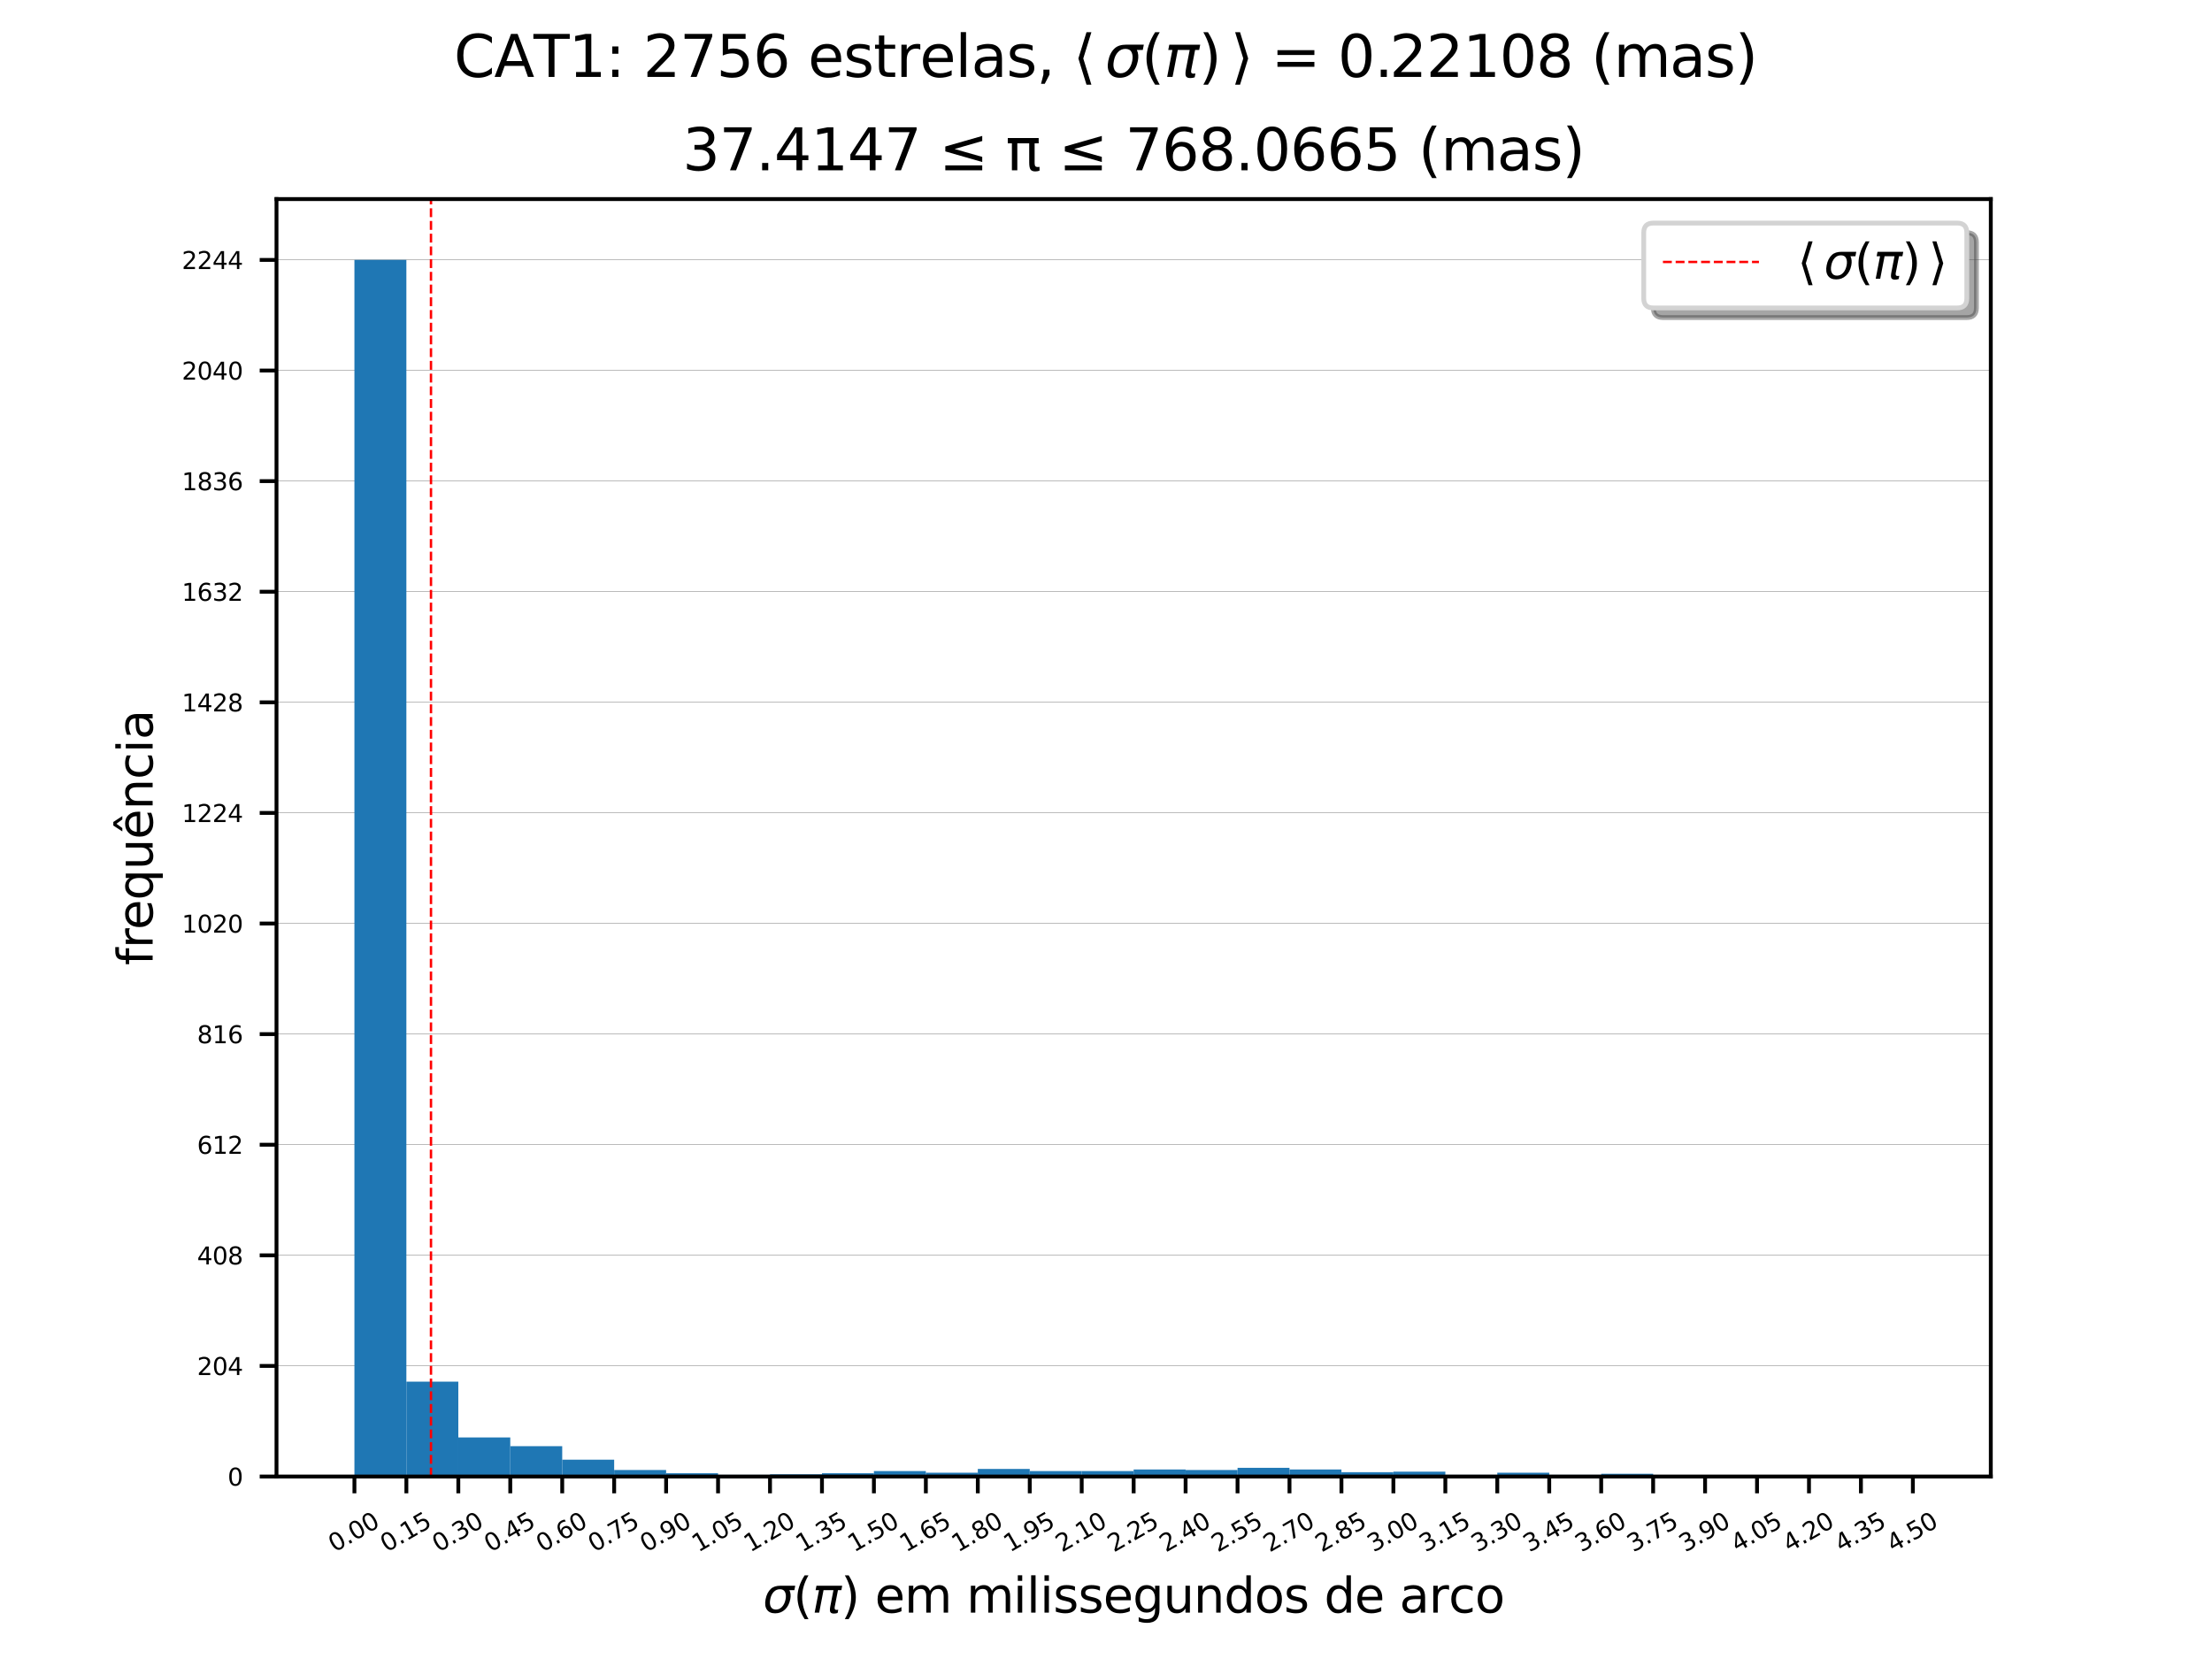 <?xml version="1.0" encoding="utf-8" standalone="no"?>
<!DOCTYPE svg PUBLIC "-//W3C//DTD SVG 1.1//EN"
  "http://www.w3.org/Graphics/SVG/1.1/DTD/svg11.dtd">
<svg xmlns:xlink="http://www.w3.org/1999/xlink" width="460.8pt" height="345.6pt" viewBox="0 0 460.8 345.6" xmlns="http://www.w3.org/2000/svg" version="1.1">
 <defs>
  <style type="text/css">*{stroke-linejoin: round; stroke-linecap: butt}</style>
 </defs>
 <g id="figure_1">
  <g id="patch_1">
   <path d="M 0 345.6 
L 460.8 345.6 
L 460.8 0 
L 0 0 
z
" style="fill: #ffffff"/>
  </g>
  <g id="axes_1">
   <g id="patch_2">
    <path d="M 57.6 307.584 
L 414.72 307.584 
L 414.72 41.472 
L 57.6 41.472 
z
" style="fill: #ffffff"/>
   </g>
   <g id="matplotlib.axis_1">
    <g id="xtick_1">
     <g id="line2d_1">
      <defs>
       <path id="mf0e6310268" d="M 0 0 
L 0 3.5 
" style="stroke: #000000; stroke-width: 0.8"/>
      </defs>
      <g>
       <use xlink:href="#mf0e6310268" x="73.833" y="307.584" style="stroke: #000000; stroke-width: 0.8"/>
      </g>
     </g>
     <g id="text_1">
      <!-- 0.00 -->
      <g transform="translate(69.702 323.441) rotate(-30) scale(0.05 -0.05)">
       <defs>
        <path id="DejaVuSans-30" d="M 2034 4250 
Q 1547 4250 1301 3770 
Q 1056 3291 1056 2328 
Q 1056 1369 1301 889 
Q 1547 409 2034 409 
Q 2525 409 2770 889 
Q 3016 1369 3016 2328 
Q 3016 3291 2770 3770 
Q 2525 4250 2034 4250 
z
M 2034 4750 
Q 2819 4750 3233 4129 
Q 3647 3509 3647 2328 
Q 3647 1150 3233 529 
Q 2819 -91 2034 -91 
Q 1250 -91 836 529 
Q 422 1150 422 2328 
Q 422 3509 836 4129 
Q 1250 4750 2034 4750 
z
" transform="scale(0.016)"/>
        <path id="DejaVuSans-2e" d="M 684 794 
L 1344 794 
L 1344 0 
L 684 0 
L 684 794 
z
" transform="scale(0.016)"/>
       </defs>
       <use xlink:href="#DejaVuSans-30"/>
       <use xlink:href="#DejaVuSans-2e" x="63.623"/>
       <use xlink:href="#DejaVuSans-30" x="95.41"/>
       <use xlink:href="#DejaVuSans-30" x="159.033"/>
      </g>
     </g>
    </g>
    <g id="xtick_2">
     <g id="line2d_2">
      <g>
       <use xlink:href="#mf0e6310268" x="84.655" y="307.584" style="stroke: #000000; stroke-width: 0.8"/>
      </g>
     </g>
     <g id="text_2">
      <!-- 0.15 -->
      <g transform="translate(80.524 323.441) rotate(-30) scale(0.05 -0.05)">
       <defs>
        <path id="DejaVuSans-31" d="M 794 531 
L 1825 531 
L 1825 4091 
L 703 3866 
L 703 4441 
L 1819 4666 
L 2450 4666 
L 2450 531 
L 3481 531 
L 3481 0 
L 794 0 
L 794 531 
z
" transform="scale(0.016)"/>
        <path id="DejaVuSans-35" d="M 691 4666 
L 3169 4666 
L 3169 4134 
L 1269 4134 
L 1269 2991 
Q 1406 3038 1543 3061 
Q 1681 3084 1819 3084 
Q 2600 3084 3056 2656 
Q 3513 2228 3513 1497 
Q 3513 744 3044 326 
Q 2575 -91 1722 -91 
Q 1428 -91 1123 -41 
Q 819 9 494 109 
L 494 744 
Q 775 591 1075 516 
Q 1375 441 1709 441 
Q 2250 441 2565 725 
Q 2881 1009 2881 1497 
Q 2881 1984 2565 2268 
Q 2250 2553 1709 2553 
Q 1456 2553 1204 2497 
Q 953 2441 691 2322 
L 691 4666 
z
" transform="scale(0.016)"/>
       </defs>
       <use xlink:href="#DejaVuSans-30"/>
       <use xlink:href="#DejaVuSans-2e" x="63.623"/>
       <use xlink:href="#DejaVuSans-31" x="95.41"/>
       <use xlink:href="#DejaVuSans-35" x="159.033"/>
      </g>
     </g>
    </g>
    <g id="xtick_3">
     <g id="line2d_3">
      <g>
       <use xlink:href="#mf0e6310268" x="95.476" y="307.584" style="stroke: #000000; stroke-width: 0.8"/>
      </g>
     </g>
     <g id="text_3">
      <!-- 0.30 -->
      <g transform="translate(91.346 323.441) rotate(-30) scale(0.05 -0.05)">
       <defs>
        <path id="DejaVuSans-33" d="M 2597 2516 
Q 3050 2419 3304 2112 
Q 3559 1806 3559 1356 
Q 3559 666 3084 287 
Q 2609 -91 1734 -91 
Q 1441 -91 1130 -33 
Q 819 25 488 141 
L 488 750 
Q 750 597 1062 519 
Q 1375 441 1716 441 
Q 2309 441 2620 675 
Q 2931 909 2931 1356 
Q 2931 1769 2642 2001 
Q 2353 2234 1838 2234 
L 1294 2234 
L 1294 2753 
L 1863 2753 
Q 2328 2753 2575 2939 
Q 2822 3125 2822 3475 
Q 2822 3834 2567 4026 
Q 2313 4219 1838 4219 
Q 1578 4219 1281 4162 
Q 984 4106 628 3988 
L 628 4550 
Q 988 4650 1302 4700 
Q 1616 4750 1894 4750 
Q 2613 4750 3031 4423 
Q 3450 4097 3450 3541 
Q 3450 3153 3228 2886 
Q 3006 2619 2597 2516 
z
" transform="scale(0.016)"/>
       </defs>
       <use xlink:href="#DejaVuSans-30"/>
       <use xlink:href="#DejaVuSans-2e" x="63.623"/>
       <use xlink:href="#DejaVuSans-33" x="95.41"/>
       <use xlink:href="#DejaVuSans-30" x="159.033"/>
      </g>
     </g>
    </g>
    <g id="xtick_4">
     <g id="line2d_4">
      <g>
       <use xlink:href="#mf0e6310268" x="106.298" y="307.584" style="stroke: #000000; stroke-width: 0.8"/>
      </g>
     </g>
     <g id="text_4">
      <!-- 0.45 -->
      <g transform="translate(102.167 323.441) rotate(-30) scale(0.05 -0.05)">
       <defs>
        <path id="DejaVuSans-34" d="M 2419 4116 
L 825 1625 
L 2419 1625 
L 2419 4116 
z
M 2253 4666 
L 3047 4666 
L 3047 1625 
L 3713 1625 
L 3713 1100 
L 3047 1100 
L 3047 0 
L 2419 0 
L 2419 1100 
L 313 1100 
L 313 1709 
L 2253 4666 
z
" transform="scale(0.016)"/>
       </defs>
       <use xlink:href="#DejaVuSans-30"/>
       <use xlink:href="#DejaVuSans-2e" x="63.623"/>
       <use xlink:href="#DejaVuSans-34" x="95.41"/>
       <use xlink:href="#DejaVuSans-35" x="159.033"/>
      </g>
     </g>
    </g>
    <g id="xtick_5">
     <g id="line2d_5">
      <g>
       <use xlink:href="#mf0e6310268" x="117.12" y="307.584" style="stroke: #000000; stroke-width: 0.8"/>
      </g>
     </g>
     <g id="text_5">
      <!-- 0.60 -->
      <g transform="translate(112.989 323.441) rotate(-30) scale(0.05 -0.05)">
       <defs>
        <path id="DejaVuSans-36" d="M 2113 2584 
Q 1688 2584 1439 2293 
Q 1191 2003 1191 1497 
Q 1191 994 1439 701 
Q 1688 409 2113 409 
Q 2538 409 2786 701 
Q 3034 994 3034 1497 
Q 3034 2003 2786 2293 
Q 2538 2584 2113 2584 
z
M 3366 4563 
L 3366 3988 
Q 3128 4100 2886 4159 
Q 2644 4219 2406 4219 
Q 1781 4219 1451 3797 
Q 1122 3375 1075 2522 
Q 1259 2794 1537 2939 
Q 1816 3084 2150 3084 
Q 2853 3084 3261 2657 
Q 3669 2231 3669 1497 
Q 3669 778 3244 343 
Q 2819 -91 2113 -91 
Q 1303 -91 875 529 
Q 447 1150 447 2328 
Q 447 3434 972 4092 
Q 1497 4750 2381 4750 
Q 2619 4750 2861 4703 
Q 3103 4656 3366 4563 
z
" transform="scale(0.016)"/>
       </defs>
       <use xlink:href="#DejaVuSans-30"/>
       <use xlink:href="#DejaVuSans-2e" x="63.623"/>
       <use xlink:href="#DejaVuSans-36" x="95.41"/>
       <use xlink:href="#DejaVuSans-30" x="159.033"/>
      </g>
     </g>
    </g>
    <g id="xtick_6">
     <g id="line2d_6">
      <g>
       <use xlink:href="#mf0e6310268" x="127.942" y="307.584" style="stroke: #000000; stroke-width: 0.8"/>
      </g>
     </g>
     <g id="text_6">
      <!-- 0.75 -->
      <g transform="translate(123.811 323.441) rotate(-30) scale(0.05 -0.05)">
       <defs>
        <path id="DejaVuSans-37" d="M 525 4666 
L 3525 4666 
L 3525 4397 
L 1831 0 
L 1172 0 
L 2766 4134 
L 525 4134 
L 525 4666 
z
" transform="scale(0.016)"/>
       </defs>
       <use xlink:href="#DejaVuSans-30"/>
       <use xlink:href="#DejaVuSans-2e" x="63.623"/>
       <use xlink:href="#DejaVuSans-37" x="95.41"/>
       <use xlink:href="#DejaVuSans-35" x="159.033"/>
      </g>
     </g>
    </g>
    <g id="xtick_7">
     <g id="line2d_7">
      <g>
       <use xlink:href="#mf0e6310268" x="138.764" y="307.584" style="stroke: #000000; stroke-width: 0.8"/>
      </g>
     </g>
     <g id="text_7">
      <!-- 0.90 -->
      <g transform="translate(134.633 323.441) rotate(-30) scale(0.05 -0.05)">
       <defs>
        <path id="DejaVuSans-39" d="M 703 97 
L 703 672 
Q 941 559 1184 500 
Q 1428 441 1663 441 
Q 2288 441 2617 861 
Q 2947 1281 2994 2138 
Q 2813 1869 2534 1725 
Q 2256 1581 1919 1581 
Q 1219 1581 811 2004 
Q 403 2428 403 3163 
Q 403 3881 828 4315 
Q 1253 4750 1959 4750 
Q 2769 4750 3195 4129 
Q 3622 3509 3622 2328 
Q 3622 1225 3098 567 
Q 2575 -91 1691 -91 
Q 1453 -91 1209 -44 
Q 966 3 703 97 
z
M 1959 2075 
Q 2384 2075 2632 2365 
Q 2881 2656 2881 3163 
Q 2881 3666 2632 3958 
Q 2384 4250 1959 4250 
Q 1534 4250 1286 3958 
Q 1038 3666 1038 3163 
Q 1038 2656 1286 2365 
Q 1534 2075 1959 2075 
z
" transform="scale(0.016)"/>
       </defs>
       <use xlink:href="#DejaVuSans-30"/>
       <use xlink:href="#DejaVuSans-2e" x="63.623"/>
       <use xlink:href="#DejaVuSans-39" x="95.41"/>
       <use xlink:href="#DejaVuSans-30" x="159.033"/>
      </g>
     </g>
    </g>
    <g id="xtick_8">
     <g id="line2d_8">
      <g>
       <use xlink:href="#mf0e6310268" x="149.585" y="307.584" style="stroke: #000000; stroke-width: 0.8"/>
      </g>
     </g>
     <g id="text_8">
      <!-- 1.05 -->
      <g transform="translate(145.455 323.441) rotate(-30) scale(0.05 -0.05)">
       <use xlink:href="#DejaVuSans-31"/>
       <use xlink:href="#DejaVuSans-2e" x="63.623"/>
       <use xlink:href="#DejaVuSans-30" x="95.41"/>
       <use xlink:href="#DejaVuSans-35" x="159.033"/>
      </g>
     </g>
    </g>
    <g id="xtick_9">
     <g id="line2d_9">
      <g>
       <use xlink:href="#mf0e6310268" x="160.407" y="307.584" style="stroke: #000000; stroke-width: 0.8"/>
      </g>
     </g>
     <g id="text_9">
      <!-- 1.20 -->
      <g transform="translate(156.276 323.441) rotate(-30) scale(0.05 -0.05)">
       <defs>
        <path id="DejaVuSans-32" d="M 1228 531 
L 3431 531 
L 3431 0 
L 469 0 
L 469 531 
Q 828 903 1448 1529 
Q 2069 2156 2228 2338 
Q 2531 2678 2651 2914 
Q 2772 3150 2772 3378 
Q 2772 3750 2511 3984 
Q 2250 4219 1831 4219 
Q 1534 4219 1204 4116 
Q 875 4013 500 3803 
L 500 4441 
Q 881 4594 1212 4672 
Q 1544 4750 1819 4750 
Q 2544 4750 2975 4387 
Q 3406 4025 3406 3419 
Q 3406 3131 3298 2873 
Q 3191 2616 2906 2266 
Q 2828 2175 2409 1742 
Q 1991 1309 1228 531 
z
" transform="scale(0.016)"/>
       </defs>
       <use xlink:href="#DejaVuSans-31"/>
       <use xlink:href="#DejaVuSans-2e" x="63.623"/>
       <use xlink:href="#DejaVuSans-32" x="95.41"/>
       <use xlink:href="#DejaVuSans-30" x="159.033"/>
      </g>
     </g>
    </g>
    <g id="xtick_10">
     <g id="line2d_10">
      <g>
       <use xlink:href="#mf0e6310268" x="171.229" y="307.584" style="stroke: #000000; stroke-width: 0.8"/>
      </g>
     </g>
     <g id="text_10">
      <!-- 1.35 -->
      <g transform="translate(167.098 323.441) rotate(-30) scale(0.05 -0.05)">
       <use xlink:href="#DejaVuSans-31"/>
       <use xlink:href="#DejaVuSans-2e" x="63.623"/>
       <use xlink:href="#DejaVuSans-33" x="95.41"/>
       <use xlink:href="#DejaVuSans-35" x="159.033"/>
      </g>
     </g>
    </g>
    <g id="xtick_11">
     <g id="line2d_11">
      <g>
       <use xlink:href="#mf0e6310268" x="182.051" y="307.584" style="stroke: #000000; stroke-width: 0.8"/>
      </g>
     </g>
     <g id="text_11">
      <!-- 1.50 -->
      <g transform="translate(177.92 323.441) rotate(-30) scale(0.05 -0.05)">
       <use xlink:href="#DejaVuSans-31"/>
       <use xlink:href="#DejaVuSans-2e" x="63.623"/>
       <use xlink:href="#DejaVuSans-35" x="95.41"/>
       <use xlink:href="#DejaVuSans-30" x="159.033"/>
      </g>
     </g>
    </g>
    <g id="xtick_12">
     <g id="line2d_12">
      <g>
       <use xlink:href="#mf0e6310268" x="192.873" y="307.584" style="stroke: #000000; stroke-width: 0.8"/>
      </g>
     </g>
     <g id="text_12">
      <!-- 1.65 -->
      <g transform="translate(188.742 323.441) rotate(-30) scale(0.05 -0.05)">
       <use xlink:href="#DejaVuSans-31"/>
       <use xlink:href="#DejaVuSans-2e" x="63.623"/>
       <use xlink:href="#DejaVuSans-36" x="95.41"/>
       <use xlink:href="#DejaVuSans-35" x="159.033"/>
      </g>
     </g>
    </g>
    <g id="xtick_13">
     <g id="line2d_13">
      <g>
       <use xlink:href="#mf0e6310268" x="203.695" y="307.584" style="stroke: #000000; stroke-width: 0.8"/>
      </g>
     </g>
     <g id="text_13">
      <!-- 1.80 -->
      <g transform="translate(199.564 323.441) rotate(-30) scale(0.05 -0.05)">
       <defs>
        <path id="DejaVuSans-38" d="M 2034 2216 
Q 1584 2216 1326 1975 
Q 1069 1734 1069 1313 
Q 1069 891 1326 650 
Q 1584 409 2034 409 
Q 2484 409 2743 651 
Q 3003 894 3003 1313 
Q 3003 1734 2745 1975 
Q 2488 2216 2034 2216 
z
M 1403 2484 
Q 997 2584 770 2862 
Q 544 3141 544 3541 
Q 544 4100 942 4425 
Q 1341 4750 2034 4750 
Q 2731 4750 3128 4425 
Q 3525 4100 3525 3541 
Q 3525 3141 3298 2862 
Q 3072 2584 2669 2484 
Q 3125 2378 3379 2068 
Q 3634 1759 3634 1313 
Q 3634 634 3220 271 
Q 2806 -91 2034 -91 
Q 1263 -91 848 271 
Q 434 634 434 1313 
Q 434 1759 690 2068 
Q 947 2378 1403 2484 
z
M 1172 3481 
Q 1172 3119 1398 2916 
Q 1625 2713 2034 2713 
Q 2441 2713 2670 2916 
Q 2900 3119 2900 3481 
Q 2900 3844 2670 4047 
Q 2441 4250 2034 4250 
Q 1625 4250 1398 4047 
Q 1172 3844 1172 3481 
z
" transform="scale(0.016)"/>
       </defs>
       <use xlink:href="#DejaVuSans-31"/>
       <use xlink:href="#DejaVuSans-2e" x="63.623"/>
       <use xlink:href="#DejaVuSans-38" x="95.41"/>
       <use xlink:href="#DejaVuSans-30" x="159.033"/>
      </g>
     </g>
    </g>
    <g id="xtick_14">
     <g id="line2d_14">
      <g>
       <use xlink:href="#mf0e6310268" x="214.516" y="307.584" style="stroke: #000000; stroke-width: 0.8"/>
      </g>
     </g>
     <g id="text_14">
      <!-- 1.95 -->
      <g transform="translate(210.386 323.441) rotate(-30) scale(0.05 -0.05)">
       <use xlink:href="#DejaVuSans-31"/>
       <use xlink:href="#DejaVuSans-2e" x="63.623"/>
       <use xlink:href="#DejaVuSans-39" x="95.41"/>
       <use xlink:href="#DejaVuSans-35" x="159.033"/>
      </g>
     </g>
    </g>
    <g id="xtick_15">
     <g id="line2d_15">
      <g>
       <use xlink:href="#mf0e6310268" x="225.338" y="307.584" style="stroke: #000000; stroke-width: 0.8"/>
      </g>
     </g>
     <g id="text_15">
      <!-- 2.10 -->
      <g transform="translate(221.207 323.441) rotate(-30) scale(0.05 -0.05)">
       <use xlink:href="#DejaVuSans-32"/>
       <use xlink:href="#DejaVuSans-2e" x="63.623"/>
       <use xlink:href="#DejaVuSans-31" x="95.41"/>
       <use xlink:href="#DejaVuSans-30" x="159.033"/>
      </g>
     </g>
    </g>
    <g id="xtick_16">
     <g id="line2d_16">
      <g>
       <use xlink:href="#mf0e6310268" x="236.16" y="307.584" style="stroke: #000000; stroke-width: 0.8"/>
      </g>
     </g>
     <g id="text_16">
      <!-- 2.25 -->
      <g transform="translate(232.029 323.441) rotate(-30) scale(0.05 -0.05)">
       <use xlink:href="#DejaVuSans-32"/>
       <use xlink:href="#DejaVuSans-2e" x="63.623"/>
       <use xlink:href="#DejaVuSans-32" x="95.41"/>
       <use xlink:href="#DejaVuSans-35" x="159.033"/>
      </g>
     </g>
    </g>
    <g id="xtick_17">
     <g id="line2d_17">
      <g>
       <use xlink:href="#mf0e6310268" x="246.982" y="307.584" style="stroke: #000000; stroke-width: 0.8"/>
      </g>
     </g>
     <g id="text_17">
      <!-- 2.40 -->
      <g transform="translate(242.851 323.441) rotate(-30) scale(0.05 -0.05)">
       <use xlink:href="#DejaVuSans-32"/>
       <use xlink:href="#DejaVuSans-2e" x="63.623"/>
       <use xlink:href="#DejaVuSans-34" x="95.41"/>
       <use xlink:href="#DejaVuSans-30" x="159.033"/>
      </g>
     </g>
    </g>
    <g id="xtick_18">
     <g id="line2d_18">
      <g>
       <use xlink:href="#mf0e6310268" x="257.804" y="307.584" style="stroke: #000000; stroke-width: 0.8"/>
      </g>
     </g>
     <g id="text_18">
      <!-- 2.55 -->
      <g transform="translate(253.673 323.441) rotate(-30) scale(0.05 -0.05)">
       <use xlink:href="#DejaVuSans-32"/>
       <use xlink:href="#DejaVuSans-2e" x="63.623"/>
       <use xlink:href="#DejaVuSans-35" x="95.41"/>
       <use xlink:href="#DejaVuSans-35" x="159.033"/>
      </g>
     </g>
    </g>
    <g id="xtick_19">
     <g id="line2d_19">
      <g>
       <use xlink:href="#mf0e6310268" x="268.625" y="307.584" style="stroke: #000000; stroke-width: 0.8"/>
      </g>
     </g>
     <g id="text_19">
      <!-- 2.70 -->
      <g transform="translate(264.495 323.441) rotate(-30) scale(0.05 -0.05)">
       <use xlink:href="#DejaVuSans-32"/>
       <use xlink:href="#DejaVuSans-2e" x="63.623"/>
       <use xlink:href="#DejaVuSans-37" x="95.41"/>
       <use xlink:href="#DejaVuSans-30" x="159.033"/>
      </g>
     </g>
    </g>
    <g id="xtick_20">
     <g id="line2d_20">
      <g>
       <use xlink:href="#mf0e6310268" x="279.447" y="307.584" style="stroke: #000000; stroke-width: 0.8"/>
      </g>
     </g>
     <g id="text_20">
      <!-- 2.85 -->
      <g transform="translate(275.316 323.441) rotate(-30) scale(0.05 -0.05)">
       <use xlink:href="#DejaVuSans-32"/>
       <use xlink:href="#DejaVuSans-2e" x="63.623"/>
       <use xlink:href="#DejaVuSans-38" x="95.41"/>
       <use xlink:href="#DejaVuSans-35" x="159.033"/>
      </g>
     </g>
    </g>
    <g id="xtick_21">
     <g id="line2d_21">
      <g>
       <use xlink:href="#mf0e6310268" x="290.269" y="307.584" style="stroke: #000000; stroke-width: 0.8"/>
      </g>
     </g>
     <g id="text_21">
      <!-- 3.00 -->
      <g transform="translate(286.138 323.441) rotate(-30) scale(0.05 -0.05)">
       <use xlink:href="#DejaVuSans-33"/>
       <use xlink:href="#DejaVuSans-2e" x="63.623"/>
       <use xlink:href="#DejaVuSans-30" x="95.41"/>
       <use xlink:href="#DejaVuSans-30" x="159.033"/>
      </g>
     </g>
    </g>
    <g id="xtick_22">
     <g id="line2d_22">
      <g>
       <use xlink:href="#mf0e6310268" x="301.091" y="307.584" style="stroke: #000000; stroke-width: 0.8"/>
      </g>
     </g>
     <g id="text_22">
      <!-- 3.15 -->
      <g transform="translate(296.96 323.441) rotate(-30) scale(0.05 -0.05)">
       <use xlink:href="#DejaVuSans-33"/>
       <use xlink:href="#DejaVuSans-2e" x="63.623"/>
       <use xlink:href="#DejaVuSans-31" x="95.41"/>
       <use xlink:href="#DejaVuSans-35" x="159.033"/>
      </g>
     </g>
    </g>
    <g id="xtick_23">
     <g id="line2d_23">
      <g>
       <use xlink:href="#mf0e6310268" x="311.913" y="307.584" style="stroke: #000000; stroke-width: 0.8"/>
      </g>
     </g>
     <g id="text_23">
      <!-- 3.30 -->
      <g transform="translate(307.782 323.441) rotate(-30) scale(0.05 -0.05)">
       <use xlink:href="#DejaVuSans-33"/>
       <use xlink:href="#DejaVuSans-2e" x="63.623"/>
       <use xlink:href="#DejaVuSans-33" x="95.41"/>
       <use xlink:href="#DejaVuSans-30" x="159.033"/>
      </g>
     </g>
    </g>
    <g id="xtick_24">
     <g id="line2d_24">
      <g>
       <use xlink:href="#mf0e6310268" x="322.735" y="307.584" style="stroke: #000000; stroke-width: 0.8"/>
      </g>
     </g>
     <g id="text_24">
      <!-- 3.45 -->
      <g transform="translate(318.604 323.441) rotate(-30) scale(0.05 -0.05)">
       <use xlink:href="#DejaVuSans-33"/>
       <use xlink:href="#DejaVuSans-2e" x="63.623"/>
       <use xlink:href="#DejaVuSans-34" x="95.41"/>
       <use xlink:href="#DejaVuSans-35" x="159.033"/>
      </g>
     </g>
    </g>
    <g id="xtick_25">
     <g id="line2d_25">
      <g>
       <use xlink:href="#mf0e6310268" x="333.556" y="307.584" style="stroke: #000000; stroke-width: 0.8"/>
      </g>
     </g>
     <g id="text_25">
      <!-- 3.60 -->
      <g transform="translate(329.426 323.441) rotate(-30) scale(0.05 -0.05)">
       <use xlink:href="#DejaVuSans-33"/>
       <use xlink:href="#DejaVuSans-2e" x="63.623"/>
       <use xlink:href="#DejaVuSans-36" x="95.41"/>
       <use xlink:href="#DejaVuSans-30" x="159.033"/>
      </g>
     </g>
    </g>
    <g id="xtick_26">
     <g id="line2d_26">
      <g>
       <use xlink:href="#mf0e6310268" x="344.378" y="307.584" style="stroke: #000000; stroke-width: 0.8"/>
      </g>
     </g>
     <g id="text_26">
      <!-- 3.75 -->
      <g transform="translate(340.247 323.441) rotate(-30) scale(0.05 -0.05)">
       <use xlink:href="#DejaVuSans-33"/>
       <use xlink:href="#DejaVuSans-2e" x="63.623"/>
       <use xlink:href="#DejaVuSans-37" x="95.41"/>
       <use xlink:href="#DejaVuSans-35" x="159.033"/>
      </g>
     </g>
    </g>
    <g id="xtick_27">
     <g id="line2d_27">
      <g>
       <use xlink:href="#mf0e6310268" x="355.2" y="307.584" style="stroke: #000000; stroke-width: 0.8"/>
      </g>
     </g>
     <g id="text_27">
      <!-- 3.90 -->
      <g transform="translate(351.069 323.441) rotate(-30) scale(0.05 -0.05)">
       <use xlink:href="#DejaVuSans-33"/>
       <use xlink:href="#DejaVuSans-2e" x="63.623"/>
       <use xlink:href="#DejaVuSans-39" x="95.41"/>
       <use xlink:href="#DejaVuSans-30" x="159.033"/>
      </g>
     </g>
    </g>
    <g id="xtick_28">
     <g id="line2d_28">
      <g>
       <use xlink:href="#mf0e6310268" x="366.022" y="307.584" style="stroke: #000000; stroke-width: 0.8"/>
      </g>
     </g>
     <g id="text_28">
      <!-- 4.05 -->
      <g transform="translate(361.891 323.441) rotate(-30) scale(0.05 -0.05)">
       <use xlink:href="#DejaVuSans-34"/>
       <use xlink:href="#DejaVuSans-2e" x="63.623"/>
       <use xlink:href="#DejaVuSans-30" x="95.41"/>
       <use xlink:href="#DejaVuSans-35" x="159.033"/>
      </g>
     </g>
    </g>
    <g id="xtick_29">
     <g id="line2d_29">
      <g>
       <use xlink:href="#mf0e6310268" x="376.844" y="307.584" style="stroke: #000000; stroke-width: 0.8"/>
      </g>
     </g>
     <g id="text_29">
      <!-- 4.20 -->
      <g transform="translate(372.713 323.441) rotate(-30) scale(0.05 -0.05)">
       <use xlink:href="#DejaVuSans-34"/>
       <use xlink:href="#DejaVuSans-2e" x="63.623"/>
       <use xlink:href="#DejaVuSans-32" x="95.41"/>
       <use xlink:href="#DejaVuSans-30" x="159.033"/>
      </g>
     </g>
    </g>
    <g id="xtick_30">
     <g id="line2d_30">
      <g>
       <use xlink:href="#mf0e6310268" x="387.665" y="307.584" style="stroke: #000000; stroke-width: 0.8"/>
      </g>
     </g>
     <g id="text_30">
      <!-- 4.35 -->
      <g transform="translate(383.535 323.441) rotate(-30) scale(0.05 -0.05)">
       <use xlink:href="#DejaVuSans-34"/>
       <use xlink:href="#DejaVuSans-2e" x="63.623"/>
       <use xlink:href="#DejaVuSans-33" x="95.41"/>
       <use xlink:href="#DejaVuSans-35" x="159.033"/>
      </g>
     </g>
    </g>
    <g id="xtick_31">
     <g id="line2d_31">
      <g>
       <use xlink:href="#mf0e6310268" x="398.487" y="307.584" style="stroke: #000000; stroke-width: 0.8"/>
      </g>
     </g>
     <g id="text_31">
      <!-- 4.50 -->
      <g transform="translate(394.356 323.441) rotate(-30) scale(0.05 -0.05)">
       <use xlink:href="#DejaVuSans-34"/>
       <use xlink:href="#DejaVuSans-2e" x="63.623"/>
       <use xlink:href="#DejaVuSans-35" x="95.41"/>
       <use xlink:href="#DejaVuSans-30" x="159.033"/>
      </g>
     </g>
    </g>
    <g id="text_32">
     <!-- $σ$($π$) em milissegundos de arco -->
     <g transform="translate(158.91 335.941) scale(0.1 -0.1)">
      <defs>
       <path id="DejaVuSans-Oblique-3c3" d="M 2219 3044 
Q 1744 3044 1422 2700 
Q 1081 2341 969 1747 
Q 844 1119 1044 756 
Q 1241 397 1706 397 
Q 2166 397 2503 759 
Q 2844 1122 2966 1747 
Q 3075 2319 2881 2700 
Q 2700 3044 2219 3044 
z
M 2309 3503 
L 4219 3500 
L 4106 2925 
L 3463 2925 
Q 3706 2438 3575 1747 
Q 3406 888 2884 400 
Q 2359 -91 1609 -91 
Q 856 -91 525 400 
Q 194 888 363 1747 
Q 528 2609 1050 3097 
Q 1484 3503 2309 3503 
z
" transform="scale(0.016)"/>
       <path id="DejaVuSans-28" d="M 1984 4856 
Q 1566 4138 1362 3434 
Q 1159 2731 1159 2009 
Q 1159 1288 1364 580 
Q 1569 -128 1984 -844 
L 1484 -844 
Q 1016 -109 783 600 
Q 550 1309 550 2009 
Q 550 2706 781 3412 
Q 1013 4119 1484 4856 
L 1984 4856 
z
" transform="scale(0.016)"/>
       <path id="DejaVuSans-Oblique-3c0" d="M 584 3500 
L 3938 3500 
L 3825 2925 
L 3384 2925 
L 2966 775 
Q 2922 550 2981 450 
Q 3038 353 3209 353 
Q 3256 353 3325 363 
Q 3397 369 3419 372 
L 3338 -44 
Q 3222 -84 3103 -103 
Q 2981 -122 2866 -122 
Q 2491 -122 2388 81 
Q 2284 288 2391 838 
L 2797 2925 
L 1506 2925 
L 938 0 
L 350 0 
L 919 2925 
L 472 2925 
L 584 3500 
z
" transform="scale(0.016)"/>
       <path id="DejaVuSans-29" d="M 513 4856 
L 1013 4856 
Q 1481 4119 1714 3412 
Q 1947 2706 1947 2009 
Q 1947 1309 1714 600 
Q 1481 -109 1013 -844 
L 513 -844 
Q 928 -128 1133 580 
Q 1338 1288 1338 2009 
Q 1338 2731 1133 3434 
Q 928 4138 513 4856 
z
" transform="scale(0.016)"/>
       <path id="DejaVuSans-20" transform="scale(0.016)"/>
       <path id="DejaVuSans-65" d="M 3597 1894 
L 3597 1613 
L 953 1613 
Q 991 1019 1311 708 
Q 1631 397 2203 397 
Q 2534 397 2845 478 
Q 3156 559 3463 722 
L 3463 178 
Q 3153 47 2828 -22 
Q 2503 -91 2169 -91 
Q 1331 -91 842 396 
Q 353 884 353 1716 
Q 353 2575 817 3079 
Q 1281 3584 2069 3584 
Q 2775 3584 3186 3129 
Q 3597 2675 3597 1894 
z
M 3022 2063 
Q 3016 2534 2758 2815 
Q 2500 3097 2075 3097 
Q 1594 3097 1305 2825 
Q 1016 2553 972 2059 
L 3022 2063 
z
" transform="scale(0.016)"/>
       <path id="DejaVuSans-6d" d="M 3328 2828 
Q 3544 3216 3844 3400 
Q 4144 3584 4550 3584 
Q 5097 3584 5394 3201 
Q 5691 2819 5691 2113 
L 5691 0 
L 5113 0 
L 5113 2094 
Q 5113 2597 4934 2840 
Q 4756 3084 4391 3084 
Q 3944 3084 3684 2787 
Q 3425 2491 3425 1978 
L 3425 0 
L 2847 0 
L 2847 2094 
Q 2847 2600 2669 2842 
Q 2491 3084 2119 3084 
Q 1678 3084 1418 2786 
Q 1159 2488 1159 1978 
L 1159 0 
L 581 0 
L 581 3500 
L 1159 3500 
L 1159 2956 
Q 1356 3278 1631 3431 
Q 1906 3584 2284 3584 
Q 2666 3584 2933 3390 
Q 3200 3197 3328 2828 
z
" transform="scale(0.016)"/>
       <path id="DejaVuSans-69" d="M 603 3500 
L 1178 3500 
L 1178 0 
L 603 0 
L 603 3500 
z
M 603 4863 
L 1178 4863 
L 1178 4134 
L 603 4134 
L 603 4863 
z
" transform="scale(0.016)"/>
       <path id="DejaVuSans-6c" d="M 603 4863 
L 1178 4863 
L 1178 0 
L 603 0 
L 603 4863 
z
" transform="scale(0.016)"/>
       <path id="DejaVuSans-73" d="M 2834 3397 
L 2834 2853 
Q 2591 2978 2328 3040 
Q 2066 3103 1784 3103 
Q 1356 3103 1142 2972 
Q 928 2841 928 2578 
Q 928 2378 1081 2264 
Q 1234 2150 1697 2047 
L 1894 2003 
Q 2506 1872 2764 1633 
Q 3022 1394 3022 966 
Q 3022 478 2636 193 
Q 2250 -91 1575 -91 
Q 1294 -91 989 -36 
Q 684 19 347 128 
L 347 722 
Q 666 556 975 473 
Q 1284 391 1588 391 
Q 1994 391 2212 530 
Q 2431 669 2431 922 
Q 2431 1156 2273 1281 
Q 2116 1406 1581 1522 
L 1381 1569 
Q 847 1681 609 1914 
Q 372 2147 372 2553 
Q 372 3047 722 3315 
Q 1072 3584 1716 3584 
Q 2034 3584 2315 3537 
Q 2597 3491 2834 3397 
z
" transform="scale(0.016)"/>
       <path id="DejaVuSans-67" d="M 2906 1791 
Q 2906 2416 2648 2759 
Q 2391 3103 1925 3103 
Q 1463 3103 1205 2759 
Q 947 2416 947 1791 
Q 947 1169 1205 825 
Q 1463 481 1925 481 
Q 2391 481 2648 825 
Q 2906 1169 2906 1791 
z
M 3481 434 
Q 3481 -459 3084 -895 
Q 2688 -1331 1869 -1331 
Q 1566 -1331 1297 -1286 
Q 1028 -1241 775 -1147 
L 775 -588 
Q 1028 -725 1275 -790 
Q 1522 -856 1778 -856 
Q 2344 -856 2625 -561 
Q 2906 -266 2906 331 
L 2906 616 
Q 2728 306 2450 153 
Q 2172 0 1784 0 
Q 1141 0 747 490 
Q 353 981 353 1791 
Q 353 2603 747 3093 
Q 1141 3584 1784 3584 
Q 2172 3584 2450 3431 
Q 2728 3278 2906 2969 
L 2906 3500 
L 3481 3500 
L 3481 434 
z
" transform="scale(0.016)"/>
       <path id="DejaVuSans-75" d="M 544 1381 
L 544 3500 
L 1119 3500 
L 1119 1403 
Q 1119 906 1312 657 
Q 1506 409 1894 409 
Q 2359 409 2629 706 
Q 2900 1003 2900 1516 
L 2900 3500 
L 3475 3500 
L 3475 0 
L 2900 0 
L 2900 538 
Q 2691 219 2414 64 
Q 2138 -91 1772 -91 
Q 1169 -91 856 284 
Q 544 659 544 1381 
z
M 1991 3584 
L 1991 3584 
z
" transform="scale(0.016)"/>
       <path id="DejaVuSans-6e" d="M 3513 2113 
L 3513 0 
L 2938 0 
L 2938 2094 
Q 2938 2591 2744 2837 
Q 2550 3084 2163 3084 
Q 1697 3084 1428 2787 
Q 1159 2491 1159 1978 
L 1159 0 
L 581 0 
L 581 3500 
L 1159 3500 
L 1159 2956 
Q 1366 3272 1645 3428 
Q 1925 3584 2291 3584 
Q 2894 3584 3203 3211 
Q 3513 2838 3513 2113 
z
" transform="scale(0.016)"/>
       <path id="DejaVuSans-64" d="M 2906 2969 
L 2906 4863 
L 3481 4863 
L 3481 0 
L 2906 0 
L 2906 525 
Q 2725 213 2448 61 
Q 2172 -91 1784 -91 
Q 1150 -91 751 415 
Q 353 922 353 1747 
Q 353 2572 751 3078 
Q 1150 3584 1784 3584 
Q 2172 3584 2448 3432 
Q 2725 3281 2906 2969 
z
M 947 1747 
Q 947 1113 1208 752 
Q 1469 391 1925 391 
Q 2381 391 2643 752 
Q 2906 1113 2906 1747 
Q 2906 2381 2643 2742 
Q 2381 3103 1925 3103 
Q 1469 3103 1208 2742 
Q 947 2381 947 1747 
z
" transform="scale(0.016)"/>
       <path id="DejaVuSans-6f" d="M 1959 3097 
Q 1497 3097 1228 2736 
Q 959 2375 959 1747 
Q 959 1119 1226 758 
Q 1494 397 1959 397 
Q 2419 397 2687 759 
Q 2956 1122 2956 1747 
Q 2956 2369 2687 2733 
Q 2419 3097 1959 3097 
z
M 1959 3584 
Q 2709 3584 3137 3096 
Q 3566 2609 3566 1747 
Q 3566 888 3137 398 
Q 2709 -91 1959 -91 
Q 1206 -91 779 398 
Q 353 888 353 1747 
Q 353 2609 779 3096 
Q 1206 3584 1959 3584 
z
" transform="scale(0.016)"/>
       <path id="DejaVuSans-61" d="M 2194 1759 
Q 1497 1759 1228 1600 
Q 959 1441 959 1056 
Q 959 750 1161 570 
Q 1363 391 1709 391 
Q 2188 391 2477 730 
Q 2766 1069 2766 1631 
L 2766 1759 
L 2194 1759 
z
M 3341 1997 
L 3341 0 
L 2766 0 
L 2766 531 
Q 2569 213 2275 61 
Q 1981 -91 1556 -91 
Q 1019 -91 701 211 
Q 384 513 384 1019 
Q 384 1609 779 1909 
Q 1175 2209 1959 2209 
L 2766 2209 
L 2766 2266 
Q 2766 2663 2505 2880 
Q 2244 3097 1772 3097 
Q 1472 3097 1187 3025 
Q 903 2953 641 2809 
L 641 3341 
Q 956 3463 1253 3523 
Q 1550 3584 1831 3584 
Q 2591 3584 2966 3190 
Q 3341 2797 3341 1997 
z
" transform="scale(0.016)"/>
       <path id="DejaVuSans-72" d="M 2631 2963 
Q 2534 3019 2420 3045 
Q 2306 3072 2169 3072 
Q 1681 3072 1420 2755 
Q 1159 2438 1159 1844 
L 1159 0 
L 581 0 
L 581 3500 
L 1159 3500 
L 1159 2956 
Q 1341 3275 1631 3429 
Q 1922 3584 2338 3584 
Q 2397 3584 2469 3576 
Q 2541 3569 2628 3553 
L 2631 2963 
z
" transform="scale(0.016)"/>
       <path id="DejaVuSans-63" d="M 3122 3366 
L 3122 2828 
Q 2878 2963 2633 3030 
Q 2388 3097 2138 3097 
Q 1578 3097 1268 2742 
Q 959 2388 959 1747 
Q 959 1106 1268 751 
Q 1578 397 2138 397 
Q 2388 397 2633 464 
Q 2878 531 3122 666 
L 3122 134 
Q 2881 22 2623 -34 
Q 2366 -91 2075 -91 
Q 1284 -91 818 406 
Q 353 903 353 1747 
Q 353 2603 823 3093 
Q 1294 3584 2113 3584 
Q 2378 3584 2631 3529 
Q 2884 3475 3122 3366 
z
" transform="scale(0.016)"/>
      </defs>
      <use xlink:href="#DejaVuSans-Oblique-3c3" transform="translate(0 0.016)"/>
      <use xlink:href="#DejaVuSans-28" transform="translate(63.379 0.016)"/>
      <use xlink:href="#DejaVuSans-Oblique-3c0" transform="translate(102.393 0.016)"/>
      <use xlink:href="#DejaVuSans-29" transform="translate(162.598 0.016)"/>
      <use xlink:href="#DejaVuSans-20" transform="translate(201.611 0.016)"/>
      <use xlink:href="#DejaVuSans-65" transform="translate(233.398 0.016)"/>
      <use xlink:href="#DejaVuSans-6d" transform="translate(294.922 0.016)"/>
      <use xlink:href="#DejaVuSans-20" transform="translate(392.334 0.016)"/>
      <use xlink:href="#DejaVuSans-6d" transform="translate(424.121 0.016)"/>
      <use xlink:href="#DejaVuSans-69" transform="translate(521.533 0.016)"/>
      <use xlink:href="#DejaVuSans-6c" transform="translate(549.316 0.016)"/>
      <use xlink:href="#DejaVuSans-69" transform="translate(577.1 0.016)"/>
      <use xlink:href="#DejaVuSans-73" transform="translate(604.883 0.016)"/>
      <use xlink:href="#DejaVuSans-73" transform="translate(656.982 0.016)"/>
      <use xlink:href="#DejaVuSans-65" transform="translate(709.082 0.016)"/>
      <use xlink:href="#DejaVuSans-67" transform="translate(770.605 0.016)"/>
      <use xlink:href="#DejaVuSans-75" transform="translate(834.082 0.016)"/>
      <use xlink:href="#DejaVuSans-6e" transform="translate(897.461 0.016)"/>
      <use xlink:href="#DejaVuSans-64" transform="translate(960.84 0.016)"/>
      <use xlink:href="#DejaVuSans-6f" transform="translate(1024.316 0.016)"/>
      <use xlink:href="#DejaVuSans-73" transform="translate(1085.498 0.016)"/>
      <use xlink:href="#DejaVuSans-20" transform="translate(1137.598 0.016)"/>
      <use xlink:href="#DejaVuSans-64" transform="translate(1169.385 0.016)"/>
      <use xlink:href="#DejaVuSans-65" transform="translate(1232.861 0.016)"/>
      <use xlink:href="#DejaVuSans-20" transform="translate(1294.385 0.016)"/>
      <use xlink:href="#DejaVuSans-61" transform="translate(1326.172 0.016)"/>
      <use xlink:href="#DejaVuSans-72" transform="translate(1387.451 0.016)"/>
      <use xlink:href="#DejaVuSans-63" transform="translate(1428.564 0.016)"/>
      <use xlink:href="#DejaVuSans-6f" transform="translate(1483.545 0.016)"/>
     </g>
    </g>
   </g>
   <g id="matplotlib.axis_2">
    <g id="ytick_1">
     <g id="line2d_32">
      <path d="M 57.6 307.584 
L 414.72 307.584 
" clip-path="url(#p0d0f6a53f6)" style="fill: none; stroke: #808080; stroke-width: 0.1; stroke-linecap: square"/>
     </g>
     <g id="line2d_33">
      <defs>
       <path id="me5fdc8f55b" d="M 0 0 
L -3.5 0 
" style="stroke: #000000; stroke-width: 0.8"/>
      </defs>
      <g>
       <use xlink:href="#me5fdc8f55b" x="57.6" y="307.584" style="stroke: #000000; stroke-width: 0.8"/>
      </g>
     </g>
     <g id="text_33">
      <!-- 0 -->
      <g transform="translate(47.419 309.484) scale(0.05 -0.05)">
       <use xlink:href="#DejaVuSans-30"/>
      </g>
     </g>
    </g>
    <g id="ytick_2">
     <g id="line2d_34">
      <path d="M 57.6 284.544 
L 414.72 284.544 
" clip-path="url(#p0d0f6a53f6)" style="fill: none; stroke: #808080; stroke-width: 0.1; stroke-linecap: square"/>
     </g>
     <g id="line2d_35">
      <g>
       <use xlink:href="#me5fdc8f55b" x="57.6" y="284.544" style="stroke: #000000; stroke-width: 0.8"/>
      </g>
     </g>
     <g id="text_34">
      <!-- 204 -->
      <g transform="translate(41.056 286.444) scale(0.05 -0.05)">
       <use xlink:href="#DejaVuSans-32"/>
       <use xlink:href="#DejaVuSans-30" x="63.623"/>
       <use xlink:href="#DejaVuSans-34" x="127.246"/>
      </g>
     </g>
    </g>
    <g id="ytick_3">
     <g id="line2d_36">
      <path d="M 57.6 261.504 
L 414.72 261.504 
" clip-path="url(#p0d0f6a53f6)" style="fill: none; stroke: #808080; stroke-width: 0.1; stroke-linecap: square"/>
     </g>
     <g id="line2d_37">
      <g>
       <use xlink:href="#me5fdc8f55b" x="57.6" y="261.504" style="stroke: #000000; stroke-width: 0.8"/>
      </g>
     </g>
     <g id="text_35">
      <!-- 408 -->
      <g transform="translate(41.056 263.404) scale(0.05 -0.05)">
       <use xlink:href="#DejaVuSans-34"/>
       <use xlink:href="#DejaVuSans-30" x="63.623"/>
       <use xlink:href="#DejaVuSans-38" x="127.246"/>
      </g>
     </g>
    </g>
    <g id="ytick_4">
     <g id="line2d_38">
      <path d="M 57.6 238.464 
L 414.72 238.464 
" clip-path="url(#p0d0f6a53f6)" style="fill: none; stroke: #808080; stroke-width: 0.1; stroke-linecap: square"/>
     </g>
     <g id="line2d_39">
      <g>
       <use xlink:href="#me5fdc8f55b" x="57.6" y="238.464" style="stroke: #000000; stroke-width: 0.8"/>
      </g>
     </g>
     <g id="text_36">
      <!-- 612 -->
      <g transform="translate(41.056 240.364) scale(0.05 -0.05)">
       <use xlink:href="#DejaVuSans-36"/>
       <use xlink:href="#DejaVuSans-31" x="63.623"/>
       <use xlink:href="#DejaVuSans-32" x="127.246"/>
      </g>
     </g>
    </g>
    <g id="ytick_5">
     <g id="line2d_40">
      <path d="M 57.6 215.424 
L 414.72 215.424 
" clip-path="url(#p0d0f6a53f6)" style="fill: none; stroke: #808080; stroke-width: 0.1; stroke-linecap: square"/>
     </g>
     <g id="line2d_41">
      <g>
       <use xlink:href="#me5fdc8f55b" x="57.6" y="215.424" style="stroke: #000000; stroke-width: 0.8"/>
      </g>
     </g>
     <g id="text_37">
      <!-- 816 -->
      <g transform="translate(41.056 217.324) scale(0.05 -0.05)">
       <use xlink:href="#DejaVuSans-38"/>
       <use xlink:href="#DejaVuSans-31" x="63.623"/>
       <use xlink:href="#DejaVuSans-36" x="127.246"/>
      </g>
     </g>
    </g>
    <g id="ytick_6">
     <g id="line2d_42">
      <path d="M 57.6 192.384 
L 414.72 192.384 
" clip-path="url(#p0d0f6a53f6)" style="fill: none; stroke: #808080; stroke-width: 0.1; stroke-linecap: square"/>
     </g>
     <g id="line2d_43">
      <g>
       <use xlink:href="#me5fdc8f55b" x="57.6" y="192.384" style="stroke: #000000; stroke-width: 0.8"/>
      </g>
     </g>
     <g id="text_38">
      <!-- 1020 -->
      <g transform="translate(37.875 194.284) scale(0.05 -0.05)">
       <use xlink:href="#DejaVuSans-31"/>
       <use xlink:href="#DejaVuSans-30" x="63.623"/>
       <use xlink:href="#DejaVuSans-32" x="127.246"/>
       <use xlink:href="#DejaVuSans-30" x="190.869"/>
      </g>
     </g>
    </g>
    <g id="ytick_7">
     <g id="line2d_44">
      <path d="M 57.6 169.344 
L 414.72 169.344 
" clip-path="url(#p0d0f6a53f6)" style="fill: none; stroke: #808080; stroke-width: 0.1; stroke-linecap: square"/>
     </g>
     <g id="line2d_45">
      <g>
       <use xlink:href="#me5fdc8f55b" x="57.6" y="169.344" style="stroke: #000000; stroke-width: 0.8"/>
      </g>
     </g>
     <g id="text_39">
      <!-- 1224 -->
      <g transform="translate(37.875 171.244) scale(0.05 -0.05)">
       <use xlink:href="#DejaVuSans-31"/>
       <use xlink:href="#DejaVuSans-32" x="63.623"/>
       <use xlink:href="#DejaVuSans-32" x="127.246"/>
       <use xlink:href="#DejaVuSans-34" x="190.869"/>
      </g>
     </g>
    </g>
    <g id="ytick_8">
     <g id="line2d_46">
      <path d="M 57.6 146.304 
L 414.72 146.304 
" clip-path="url(#p0d0f6a53f6)" style="fill: none; stroke: #808080; stroke-width: 0.1; stroke-linecap: square"/>
     </g>
     <g id="line2d_47">
      <g>
       <use xlink:href="#me5fdc8f55b" x="57.6" y="146.304" style="stroke: #000000; stroke-width: 0.8"/>
      </g>
     </g>
     <g id="text_40">
      <!-- 1428 -->
      <g transform="translate(37.875 148.204) scale(0.05 -0.05)">
       <use xlink:href="#DejaVuSans-31"/>
       <use xlink:href="#DejaVuSans-34" x="63.623"/>
       <use xlink:href="#DejaVuSans-32" x="127.246"/>
       <use xlink:href="#DejaVuSans-38" x="190.869"/>
      </g>
     </g>
    </g>
    <g id="ytick_9">
     <g id="line2d_48">
      <path d="M 57.6 123.264 
L 414.72 123.264 
" clip-path="url(#p0d0f6a53f6)" style="fill: none; stroke: #808080; stroke-width: 0.1; stroke-linecap: square"/>
     </g>
     <g id="line2d_49">
      <g>
       <use xlink:href="#me5fdc8f55b" x="57.6" y="123.264" style="stroke: #000000; stroke-width: 0.8"/>
      </g>
     </g>
     <g id="text_41">
      <!-- 1632 -->
      <g transform="translate(37.875 125.164) scale(0.05 -0.05)">
       <use xlink:href="#DejaVuSans-31"/>
       <use xlink:href="#DejaVuSans-36" x="63.623"/>
       <use xlink:href="#DejaVuSans-33" x="127.246"/>
       <use xlink:href="#DejaVuSans-32" x="190.869"/>
      </g>
     </g>
    </g>
    <g id="ytick_10">
     <g id="line2d_50">
      <path d="M 57.6 100.224 
L 414.72 100.224 
" clip-path="url(#p0d0f6a53f6)" style="fill: none; stroke: #808080; stroke-width: 0.1; stroke-linecap: square"/>
     </g>
     <g id="line2d_51">
      <g>
       <use xlink:href="#me5fdc8f55b" x="57.6" y="100.224" style="stroke: #000000; stroke-width: 0.8"/>
      </g>
     </g>
     <g id="text_42">
      <!-- 1836 -->
      <g transform="translate(37.875 102.124) scale(0.05 -0.05)">
       <use xlink:href="#DejaVuSans-31"/>
       <use xlink:href="#DejaVuSans-38" x="63.623"/>
       <use xlink:href="#DejaVuSans-33" x="127.246"/>
       <use xlink:href="#DejaVuSans-36" x="190.869"/>
      </g>
     </g>
    </g>
    <g id="ytick_11">
     <g id="line2d_52">
      <path d="M 57.6 77.184 
L 414.72 77.184 
" clip-path="url(#p0d0f6a53f6)" style="fill: none; stroke: #808080; stroke-width: 0.1; stroke-linecap: square"/>
     </g>
     <g id="line2d_53">
      <g>
       <use xlink:href="#me5fdc8f55b" x="57.6" y="77.184" style="stroke: #000000; stroke-width: 0.8"/>
      </g>
     </g>
     <g id="text_43">
      <!-- 2040 -->
      <g transform="translate(37.875 79.084) scale(0.05 -0.05)">
       <use xlink:href="#DejaVuSans-32"/>
       <use xlink:href="#DejaVuSans-30" x="63.623"/>
       <use xlink:href="#DejaVuSans-34" x="127.246"/>
       <use xlink:href="#DejaVuSans-30" x="190.869"/>
      </g>
     </g>
    </g>
    <g id="ytick_12">
     <g id="line2d_54">
      <path d="M 57.6 54.144 
L 414.72 54.144 
" clip-path="url(#p0d0f6a53f6)" style="fill: none; stroke: #808080; stroke-width: 0.1; stroke-linecap: square"/>
     </g>
     <g id="line2d_55">
      <g>
       <use xlink:href="#me5fdc8f55b" x="57.6" y="54.144" style="stroke: #000000; stroke-width: 0.8"/>
      </g>
     </g>
     <g id="text_44">
      <!-- 2244 -->
      <g transform="translate(37.875 56.044) scale(0.05 -0.05)">
       <use xlink:href="#DejaVuSans-32"/>
       <use xlink:href="#DejaVuSans-32" x="63.623"/>
       <use xlink:href="#DejaVuSans-34" x="127.246"/>
       <use xlink:href="#DejaVuSans-34" x="190.869"/>
      </g>
     </g>
    </g>
    <g id="text_45">
     <!-- frequência -->
     <g transform="translate(31.795 201.098) rotate(-90) scale(0.1 -0.1)">
      <defs>
       <path id="DejaVuSans-66" d="M 2375 4863 
L 2375 4384 
L 1825 4384 
Q 1516 4384 1395 4259 
Q 1275 4134 1275 3809 
L 1275 3500 
L 2222 3500 
L 2222 3053 
L 1275 3053 
L 1275 0 
L 697 0 
L 697 3053 
L 147 3053 
L 147 3500 
L 697 3500 
L 697 3744 
Q 697 4328 969 4595 
Q 1241 4863 1831 4863 
L 2375 4863 
z
" transform="scale(0.016)"/>
       <path id="DejaVuSans-71" d="M 947 1747 
Q 947 1113 1208 752 
Q 1469 391 1925 391 
Q 2381 391 2643 752 
Q 2906 1113 2906 1747 
Q 2906 2381 2643 2742 
Q 2381 3103 1925 3103 
Q 1469 3103 1208 2742 
Q 947 2381 947 1747 
z
M 2906 525 
Q 2725 213 2448 61 
Q 2172 -91 1784 -91 
Q 1150 -91 751 415 
Q 353 922 353 1747 
Q 353 2572 751 3078 
Q 1150 3584 1784 3584 
Q 2172 3584 2448 3432 
Q 2725 3281 2906 2969 
L 2906 3500 
L 3481 3500 
L 3481 -1331 
L 2906 -1331 
L 2906 525 
z
" transform="scale(0.016)"/>
       <path id="DejaVuSans-ea" d="M 3597 1894 
L 3597 1613 
L 953 1613 
Q 991 1019 1311 708 
Q 1631 397 2203 397 
Q 2534 397 2845 478 
Q 3156 559 3463 722 
L 3463 178 
Q 3153 47 2828 -22 
Q 2503 -91 2169 -91 
Q 1331 -91 842 396 
Q 353 884 353 1716 
Q 353 2575 817 3079 
Q 1281 3584 2069 3584 
Q 2775 3584 3186 3129 
Q 3597 2675 3597 1894 
z
M 3022 2063 
Q 3016 2534 2758 2815 
Q 2500 3097 2075 3097 
Q 1594 3097 1305 2825 
Q 1016 2553 972 2059 
L 3022 2063 
z
M 1801 5119 
L 2263 5119 
L 3029 3944 
L 2595 3944 
L 2032 4709 
L 1470 3944 
L 1035 3944 
L 1801 5119 
z
" transform="scale(0.016)"/>
      </defs>
      <use xlink:href="#DejaVuSans-66"/>
      <use xlink:href="#DejaVuSans-72" x="35.205"/>
      <use xlink:href="#DejaVuSans-65" x="74.068"/>
      <use xlink:href="#DejaVuSans-71" x="135.592"/>
      <use xlink:href="#DejaVuSans-75" x="199.068"/>
      <use xlink:href="#DejaVuSans-ea" x="262.447"/>
      <use xlink:href="#DejaVuSans-6e" x="323.971"/>
      <use xlink:href="#DejaVuSans-63" x="387.35"/>
      <use xlink:href="#DejaVuSans-69" x="442.33"/>
      <use xlink:href="#DejaVuSans-61" x="470.113"/>
     </g>
    </g>
   </g>
   <g id="patch_3">
    <path d="M 73.833 307.584 
L 84.655 307.584 
L 84.655 54.144 
L 73.833 54.144 
z
" clip-path="url(#p0d0f6a53f6)" style="fill: #1f77b4"/>
   </g>
   <g id="patch_4">
    <path d="M 84.655 307.584 
L 95.476 307.584 
L 95.476 287.819 
L 84.655 287.819 
z
" clip-path="url(#p0d0f6a53f6)" style="fill: #1f77b4"/>
   </g>
   <g id="patch_5">
    <path d="M 95.476 307.584 
L 106.298 307.584 
L 106.298 299.452 
L 95.476 299.452 
z
" clip-path="url(#p0d0f6a53f6)" style="fill: #1f77b4"/>
   </g>
   <g id="patch_6">
    <path d="M 106.298 307.584 
L 117.12 307.584 
L 117.12 301.259 
L 106.298 301.259 
z
" clip-path="url(#p0d0f6a53f6)" style="fill: #1f77b4"/>
   </g>
   <g id="patch_7">
    <path d="M 117.12 307.584 
L 127.942 307.584 
L 127.942 304.083 
L 117.12 304.083 
z
" clip-path="url(#p0d0f6a53f6)" style="fill: #1f77b4"/>
   </g>
   <g id="patch_8">
    <path d="M 127.942 307.584 
L 138.764 307.584 
L 138.764 306.229 
L 127.942 306.229 
z
" clip-path="url(#p0d0f6a53f6)" style="fill: #1f77b4"/>
   </g>
   <g id="patch_9">
    <path d="M 138.764 307.584 
L 149.585 307.584 
L 149.585 306.906 
L 138.764 306.906 
z
" clip-path="url(#p0d0f6a53f6)" style="fill: #1f77b4"/>
   </g>
   <g id="patch_10">
    <path d="M 149.585 307.584 
L 160.407 307.584 
L 160.407 307.245 
L 149.585 307.245 
z
" clip-path="url(#p0d0f6a53f6)" style="fill: #1f77b4"/>
   </g>
   <g id="patch_11">
    <path d="M 160.407 307.584 
L 171.229 307.584 
L 171.229 307.132 
L 160.407 307.132 
z
" clip-path="url(#p0d0f6a53f6)" style="fill: #1f77b4"/>
   </g>
   <g id="patch_12">
    <path d="M 171.229 307.584 
L 182.051 307.584 
L 182.051 306.906 
L 171.229 306.906 
z
" clip-path="url(#p0d0f6a53f6)" style="fill: #1f77b4"/>
   </g>
   <g id="patch_13">
    <path d="M 182.051 307.584 
L 192.873 307.584 
L 192.873 306.455 
L 182.051 306.455 
z
" clip-path="url(#p0d0f6a53f6)" style="fill: #1f77b4"/>
   </g>
   <g id="patch_14">
    <path d="M 192.873 307.584 
L 203.695 307.584 
L 203.695 306.793 
L 192.873 306.793 
z
" clip-path="url(#p0d0f6a53f6)" style="fill: #1f77b4"/>
   </g>
   <g id="patch_15">
    <path d="M 203.695 307.584 
L 214.516 307.584 
L 214.516 306.003 
L 203.695 306.003 
z
" clip-path="url(#p0d0f6a53f6)" style="fill: #1f77b4"/>
   </g>
   <g id="patch_16">
    <path d="M 214.516 307.584 
L 225.338 307.584 
L 225.338 306.455 
L 214.516 306.455 
z
" clip-path="url(#p0d0f6a53f6)" style="fill: #1f77b4"/>
   </g>
   <g id="patch_17">
    <path d="M 225.338 307.584 
L 236.16 307.584 
L 236.16 306.455 
L 225.338 306.455 
z
" clip-path="url(#p0d0f6a53f6)" style="fill: #1f77b4"/>
   </g>
   <g id="patch_18">
    <path d="M 236.16 307.584 
L 246.982 307.584 
L 246.982 306.116 
L 236.16 306.116 
z
" clip-path="url(#p0d0f6a53f6)" style="fill: #1f77b4"/>
   </g>
   <g id="patch_19">
    <path d="M 246.982 307.584 
L 257.804 307.584 
L 257.804 306.229 
L 246.982 306.229 
z
" clip-path="url(#p0d0f6a53f6)" style="fill: #1f77b4"/>
   </g>
   <g id="patch_20">
    <path d="M 257.804 307.584 
L 268.625 307.584 
L 268.625 305.777 
L 257.804 305.777 
z
" clip-path="url(#p0d0f6a53f6)" style="fill: #1f77b4"/>
   </g>
   <g id="patch_21">
    <path d="M 268.625 307.584 
L 279.447 307.584 
L 279.447 306.116 
L 268.625 306.116 
z
" clip-path="url(#p0d0f6a53f6)" style="fill: #1f77b4"/>
   </g>
   <g id="patch_22">
    <path d="M 279.447 307.584 
L 290.269 307.584 
L 290.269 306.68 
L 279.447 306.68 
z
" clip-path="url(#p0d0f6a53f6)" style="fill: #1f77b4"/>
   </g>
   <g id="patch_23">
    <path d="M 290.269 307.584 
L 301.091 307.584 
L 301.091 306.568 
L 290.269 306.568 
z
" clip-path="url(#p0d0f6a53f6)" style="fill: #1f77b4"/>
   </g>
   <g id="patch_24">
    <path d="M 301.091 307.584 
L 311.913 307.584 
L 311.913 307.245 
L 301.091 307.245 
z
" clip-path="url(#p0d0f6a53f6)" style="fill: #1f77b4"/>
   </g>
   <g id="patch_25">
    <path d="M 311.913 307.584 
L 322.735 307.584 
L 322.735 306.793 
L 311.913 306.793 
z
" clip-path="url(#p0d0f6a53f6)" style="fill: #1f77b4"/>
   </g>
   <g id="patch_26">
    <path d="M 322.735 307.584 
L 333.556 307.584 
L 333.556 307.245 
L 322.735 307.245 
z
" clip-path="url(#p0d0f6a53f6)" style="fill: #1f77b4"/>
   </g>
   <g id="patch_27">
    <path d="M 333.556 307.584 
L 344.378 307.584 
L 344.378 307.019 
L 333.556 307.019 
z
" clip-path="url(#p0d0f6a53f6)" style="fill: #1f77b4"/>
   </g>
   <g id="patch_28">
    <path d="M 344.378 307.584 
L 355.2 307.584 
L 355.2 307.358 
L 344.378 307.358 
z
" clip-path="url(#p0d0f6a53f6)" style="fill: #1f77b4"/>
   </g>
   <g id="patch_29">
    <path d="M 355.2 307.584 
L 366.022 307.584 
L 366.022 307.471 
L 355.2 307.471 
z
" clip-path="url(#p0d0f6a53f6)" style="fill: #1f77b4"/>
   </g>
   <g id="patch_30">
    <path d="M 366.022 307.584 
L 376.844 307.584 
L 376.844 307.358 
L 366.022 307.358 
z
" clip-path="url(#p0d0f6a53f6)" style="fill: #1f77b4"/>
   </g>
   <g id="patch_31">
    <path d="M 376.844 307.584 
L 387.665 307.584 
L 387.665 307.471 
L 376.844 307.471 
z
" clip-path="url(#p0d0f6a53f6)" style="fill: #1f77b4"/>
   </g>
   <g id="patch_32">
    <path d="M 387.665 307.584 
L 398.487 307.584 
L 398.487 307.471 
L 387.665 307.471 
z
" clip-path="url(#p0d0f6a53f6)" style="fill: #1f77b4"/>
   </g>
   <g id="line2d_56">
    <path d="M 89.782 307.584 
L 89.782 41.472 
" clip-path="url(#p0d0f6a53f6)" style="fill: none; stroke-dasharray: 1.85,0.8; stroke-dashoffset: 0; stroke: #ff0000; stroke-width: 0.5"/>
   </g>
   <g id="patch_33">
    <path d="M 57.6 307.584 
L 57.6 41.472 
" style="fill: none; stroke: #000000; stroke-width: 0.8; stroke-linejoin: miter; stroke-linecap: square"/>
   </g>
   <g id="patch_34">
    <path d="M 414.72 307.584 
L 414.72 41.472 
" style="fill: none; stroke: #000000; stroke-width: 0.8; stroke-linejoin: miter; stroke-linecap: square"/>
   </g>
   <g id="patch_35">
    <path d="M 57.6 307.584 
L 414.72 307.584 
" style="fill: none; stroke: #000000; stroke-width: 0.8; stroke-linejoin: miter; stroke-linecap: square"/>
   </g>
   <g id="patch_36">
    <path d="M 57.6 41.472 
L 414.72 41.472 
" style="fill: none; stroke: #000000; stroke-width: 0.8; stroke-linejoin: miter; stroke-linecap: square"/>
   </g>
   <g id="text_46">
    <!-- 37.4147 ≤ π ≤ 768.0665 (mas) -->
    <g transform="translate(142.188 35.472) scale(0.12 -0.12)">
     <defs>
      <path id="DejaVuSans-2264" d="M 4684 3175 
L 1684 2309 
L 4684 1453 
L 4684 897 
L 678 2047 
L 678 2578 
L 4684 3725 
L 4684 3175 
z
M 678 531 
L 4684 531 
L 4684 0 
L 678 0 
L 678 531 
z
" transform="scale(0.016)"/>
      <path id="DejaVuSans-3c0" d="M 231 3500 
L 3584 3500 
L 3584 2925 
L 3144 2925 
L 3144 775 
Q 3144 550 3220 451 
Q 3297 353 3469 353 
Q 3516 353 3584 361 
Q 3653 369 3675 372 
L 3675 -44 
Q 3566 -84 3450 -103 
Q 3334 -122 3219 -122 
Q 2844 -122 2700 83 
Q 2556 288 2556 838 
L 2556 2925 
L 1266 2925 
L 1266 0 
L 678 0 
L 678 2925 
L 231 2925 
L 231 3500 
z
" transform="scale(0.016)"/>
     </defs>
     <use xlink:href="#DejaVuSans-33"/>
     <use xlink:href="#DejaVuSans-37" x="63.623"/>
     <use xlink:href="#DejaVuSans-2e" x="127.246"/>
     <use xlink:href="#DejaVuSans-34" x="159.033"/>
     <use xlink:href="#DejaVuSans-31" x="222.656"/>
     <use xlink:href="#DejaVuSans-34" x="286.279"/>
     <use xlink:href="#DejaVuSans-37" x="349.902"/>
     <use xlink:href="#DejaVuSans-20" x="413.525"/>
     <use xlink:href="#DejaVuSans-2264" x="445.312"/>
     <use xlink:href="#DejaVuSans-20" x="529.102"/>
     <use xlink:href="#DejaVuSans-3c0" x="560.889"/>
     <use xlink:href="#DejaVuSans-20" x="621.094"/>
     <use xlink:href="#DejaVuSans-2264" x="652.881"/>
     <use xlink:href="#DejaVuSans-20" x="736.67"/>
     <use xlink:href="#DejaVuSans-37" x="768.457"/>
     <use xlink:href="#DejaVuSans-36" x="832.08"/>
     <use xlink:href="#DejaVuSans-38" x="895.703"/>
     <use xlink:href="#DejaVuSans-2e" x="959.326"/>
     <use xlink:href="#DejaVuSans-30" x="991.113"/>
     <use xlink:href="#DejaVuSans-36" x="1054.736"/>
     <use xlink:href="#DejaVuSans-36" x="1118.359"/>
     <use xlink:href="#DejaVuSans-35" x="1181.982"/>
     <use xlink:href="#DejaVuSans-20" x="1245.605"/>
     <use xlink:href="#DejaVuSans-28" x="1277.393"/>
     <use xlink:href="#DejaVuSans-6d" x="1316.406"/>
     <use xlink:href="#DejaVuSans-61" x="1413.818"/>
     <use xlink:href="#DejaVuSans-73" x="1475.098"/>
     <use xlink:href="#DejaVuSans-29" x="1527.197"/>
    </g>
   </g>
   <g id="legend_1">
    <g id="patch_37">
     <path d="M 346.42 66.15 
L 409.72 66.15 
Q 411.72 66.15 411.72 64.15 
L 411.72 50.472 
Q 411.72 48.472 409.72 48.472 
L 346.42 48.472 
Q 344.42 48.472 344.42 50.472 
L 344.42 64.15 
Q 344.42 66.15 346.42 66.15 
z
" style="fill: #4d4d4d; opacity: 0.5; stroke: #4d4d4d; stroke-linejoin: miter"/>
    </g>
    <g id="patch_38">
     <path d="M 344.42 64.15 
L 407.72 64.15 
Q 409.72 64.15 409.72 62.15 
L 409.72 48.472 
Q 409.72 46.472 407.72 46.472 
L 344.42 46.472 
Q 342.42 46.472 342.42 48.472 
L 342.42 62.15 
Q 342.42 64.15 344.42 64.15 
z
" style="fill: #ffffff; stroke: #d3d3d3; stroke-linejoin: miter"/>
    </g>
    <g id="line2d_57">
     <path d="M 346.42 54.57 
L 356.42 54.57 
L 366.42 54.57 
" style="fill: none; stroke-dasharray: 1.85,0.8; stroke-dashoffset: 0; stroke: #ff0000; stroke-width: 0.5"/>
    </g>
    <g id="text_47">
     <!-- $\langle\,\sigma(\pi)\,\rangle$ -->
     <g transform="translate(374.42 58.07) scale(0.1 -0.1)">
      <defs>
       <path id="DejaVuSans-27e8" d="M 572 2006 
L 1453 4856 
L 1984 4856 
L 1103 2006 
L 1984 -844 
L 1453 -844 
L 572 2006 
z
" transform="scale(0.016)"/>
       <path id="DejaVuSans-27e9" d="M 1925 2006 
L 1044 -844 
L 513 -844 
L 1394 2006 
L 513 4856 
L 1044 4856 
L 1925 2006 
z
" transform="scale(0.016)"/>
      </defs>
      <use xlink:href="#DejaVuSans-27e8" transform="translate(0 0.125)"/>
      <use xlink:href="#DejaVuSans-Oblique-3c3" transform="translate(55.249 0.125)"/>
      <use xlink:href="#DejaVuSans-28" transform="translate(118.628 0.125)"/>
      <use xlink:href="#DejaVuSans-Oblique-3c0" transform="translate(157.642 0.125)"/>
      <use xlink:href="#DejaVuSans-29" transform="translate(217.847 0.125)"/>
      <use xlink:href="#DejaVuSans-27e9" transform="translate(273.096 0.125)"/>
     </g>
    </g>
   </g>
  </g>
  <g id="text_48">
   <!-- CAT1: 2756 estrelas, $\langle\,\sigma(\pi)\,\rangle$ = 0.22108 (mas) -->
   <g transform="translate(94.56 16.03) scale(0.12 -0.12)">
    <defs>
     <path id="DejaVuSans-43" d="M 4122 4306 
L 4122 3641 
Q 3803 3938 3442 4084 
Q 3081 4231 2675 4231 
Q 1875 4231 1450 3742 
Q 1025 3253 1025 2328 
Q 1025 1406 1450 917 
Q 1875 428 2675 428 
Q 3081 428 3442 575 
Q 3803 722 4122 1019 
L 4122 359 
Q 3791 134 3420 21 
Q 3050 -91 2638 -91 
Q 1578 -91 968 557 
Q 359 1206 359 2328 
Q 359 3453 968 4101 
Q 1578 4750 2638 4750 
Q 3056 4750 3426 4639 
Q 3797 4528 4122 4306 
z
" transform="scale(0.016)"/>
     <path id="DejaVuSans-41" d="M 2188 4044 
L 1331 1722 
L 3047 1722 
L 2188 4044 
z
M 1831 4666 
L 2547 4666 
L 4325 0 
L 3669 0 
L 3244 1197 
L 1141 1197 
L 716 0 
L 50 0 
L 1831 4666 
z
" transform="scale(0.016)"/>
     <path id="DejaVuSans-54" d="M -19 4666 
L 3928 4666 
L 3928 4134 
L 2272 4134 
L 2272 0 
L 1638 0 
L 1638 4134 
L -19 4134 
L -19 4666 
z
" transform="scale(0.016)"/>
     <path id="DejaVuSans-3a" d="M 750 794 
L 1409 794 
L 1409 0 
L 750 0 
L 750 794 
z
M 750 3309 
L 1409 3309 
L 1409 2516 
L 750 2516 
L 750 3309 
z
" transform="scale(0.016)"/>
     <path id="DejaVuSans-74" d="M 1172 4494 
L 1172 3500 
L 2356 3500 
L 2356 3053 
L 1172 3053 
L 1172 1153 
Q 1172 725 1289 603 
Q 1406 481 1766 481 
L 2356 481 
L 2356 0 
L 1766 0 
Q 1100 0 847 248 
Q 594 497 594 1153 
L 594 3053 
L 172 3053 
L 172 3500 
L 594 3500 
L 594 4494 
L 1172 4494 
z
" transform="scale(0.016)"/>
     <path id="DejaVuSans-2c" d="M 750 794 
L 1409 794 
L 1409 256 
L 897 -744 
L 494 -744 
L 750 256 
L 750 794 
z
" transform="scale(0.016)"/>
     <path id="DejaVuSans-3d" d="M 678 2906 
L 4684 2906 
L 4684 2381 
L 678 2381 
L 678 2906 
z
M 678 1631 
L 4684 1631 
L 4684 1100 
L 678 1100 
L 678 1631 
z
" transform="scale(0.016)"/>
    </defs>
    <use xlink:href="#DejaVuSans-43" transform="translate(0 0.016)"/>
    <use xlink:href="#DejaVuSans-41" transform="translate(69.824 0.016)"/>
    <use xlink:href="#DejaVuSans-54" transform="translate(138.232 0.016)"/>
    <use xlink:href="#DejaVuSans-31" transform="translate(199.316 0.016)"/>
    <use xlink:href="#DejaVuSans-3a" transform="translate(262.939 0.016)"/>
    <use xlink:href="#DejaVuSans-20" transform="translate(296.631 0.016)"/>
    <use xlink:href="#DejaVuSans-32" transform="translate(328.418 0.016)"/>
    <use xlink:href="#DejaVuSans-37" transform="translate(392.041 0.016)"/>
    <use xlink:href="#DejaVuSans-35" transform="translate(455.664 0.016)"/>
    <use xlink:href="#DejaVuSans-36" transform="translate(519.287 0.016)"/>
    <use xlink:href="#DejaVuSans-20" transform="translate(582.91 0.016)"/>
    <use xlink:href="#DejaVuSans-65" transform="translate(614.697 0.016)"/>
    <use xlink:href="#DejaVuSans-73" transform="translate(676.221 0.016)"/>
    <use xlink:href="#DejaVuSans-74" transform="translate(728.32 0.016)"/>
    <use xlink:href="#DejaVuSans-72" transform="translate(767.529 0.016)"/>
    <use xlink:href="#DejaVuSans-65" transform="translate(808.643 0.016)"/>
    <use xlink:href="#DejaVuSans-6c" transform="translate(870.166 0.016)"/>
    <use xlink:href="#DejaVuSans-61" transform="translate(897.949 0.016)"/>
    <use xlink:href="#DejaVuSans-73" transform="translate(959.229 0.016)"/>
    <use xlink:href="#DejaVuSans-2c" transform="translate(1011.328 0.016)"/>
    <use xlink:href="#DejaVuSans-20" transform="translate(1043.115 0.016)"/>
    <use xlink:href="#DejaVuSans-27e8" transform="translate(1074.902 0.016)"/>
    <use xlink:href="#DejaVuSans-Oblique-3c3" transform="translate(1130.152 0.016)"/>
    <use xlink:href="#DejaVuSans-28" transform="translate(1193.531 0.016)"/>
    <use xlink:href="#DejaVuSans-Oblique-3c0" transform="translate(1232.544 0.016)"/>
    <use xlink:href="#DejaVuSans-29" transform="translate(1292.749 0.016)"/>
    <use xlink:href="#DejaVuSans-27e9" transform="translate(1347.999 0.016)"/>
    <use xlink:href="#DejaVuSans-20" transform="translate(1387.012 0.016)"/>
    <use xlink:href="#DejaVuSans-3d" transform="translate(1418.799 0.016)"/>
    <use xlink:href="#DejaVuSans-20" transform="translate(1502.589 0.016)"/>
    <use xlink:href="#DejaVuSans-30" transform="translate(1534.376 0.016)"/>
    <use xlink:href="#DejaVuSans-2e" transform="translate(1597.999 0.016)"/>
    <use xlink:href="#DejaVuSans-32" transform="translate(1624.286 0.016)"/>
    <use xlink:href="#DejaVuSans-32" transform="translate(1687.909 0.016)"/>
    <use xlink:href="#DejaVuSans-31" transform="translate(1751.532 0.016)"/>
    <use xlink:href="#DejaVuSans-30" transform="translate(1815.155 0.016)"/>
    <use xlink:href="#DejaVuSans-38" transform="translate(1878.778 0.016)"/>
    <use xlink:href="#DejaVuSans-20" transform="translate(1942.401 0.016)"/>
    <use xlink:href="#DejaVuSans-28" transform="translate(1974.188 0.016)"/>
    <use xlink:href="#DejaVuSans-6d" transform="translate(2013.202 0.016)"/>
    <use xlink:href="#DejaVuSans-61" transform="translate(2110.614 0.016)"/>
    <use xlink:href="#DejaVuSans-73" transform="translate(2171.893 0.016)"/>
    <use xlink:href="#DejaVuSans-29" transform="translate(2223.993 0.016)"/>
   </g>
  </g>
 </g>
 <defs>
  <clipPath id="p0d0f6a53f6">
   <rect x="57.6" y="41.472" width="357.12" height="266.112"/>
  </clipPath>
 </defs>
</svg>

